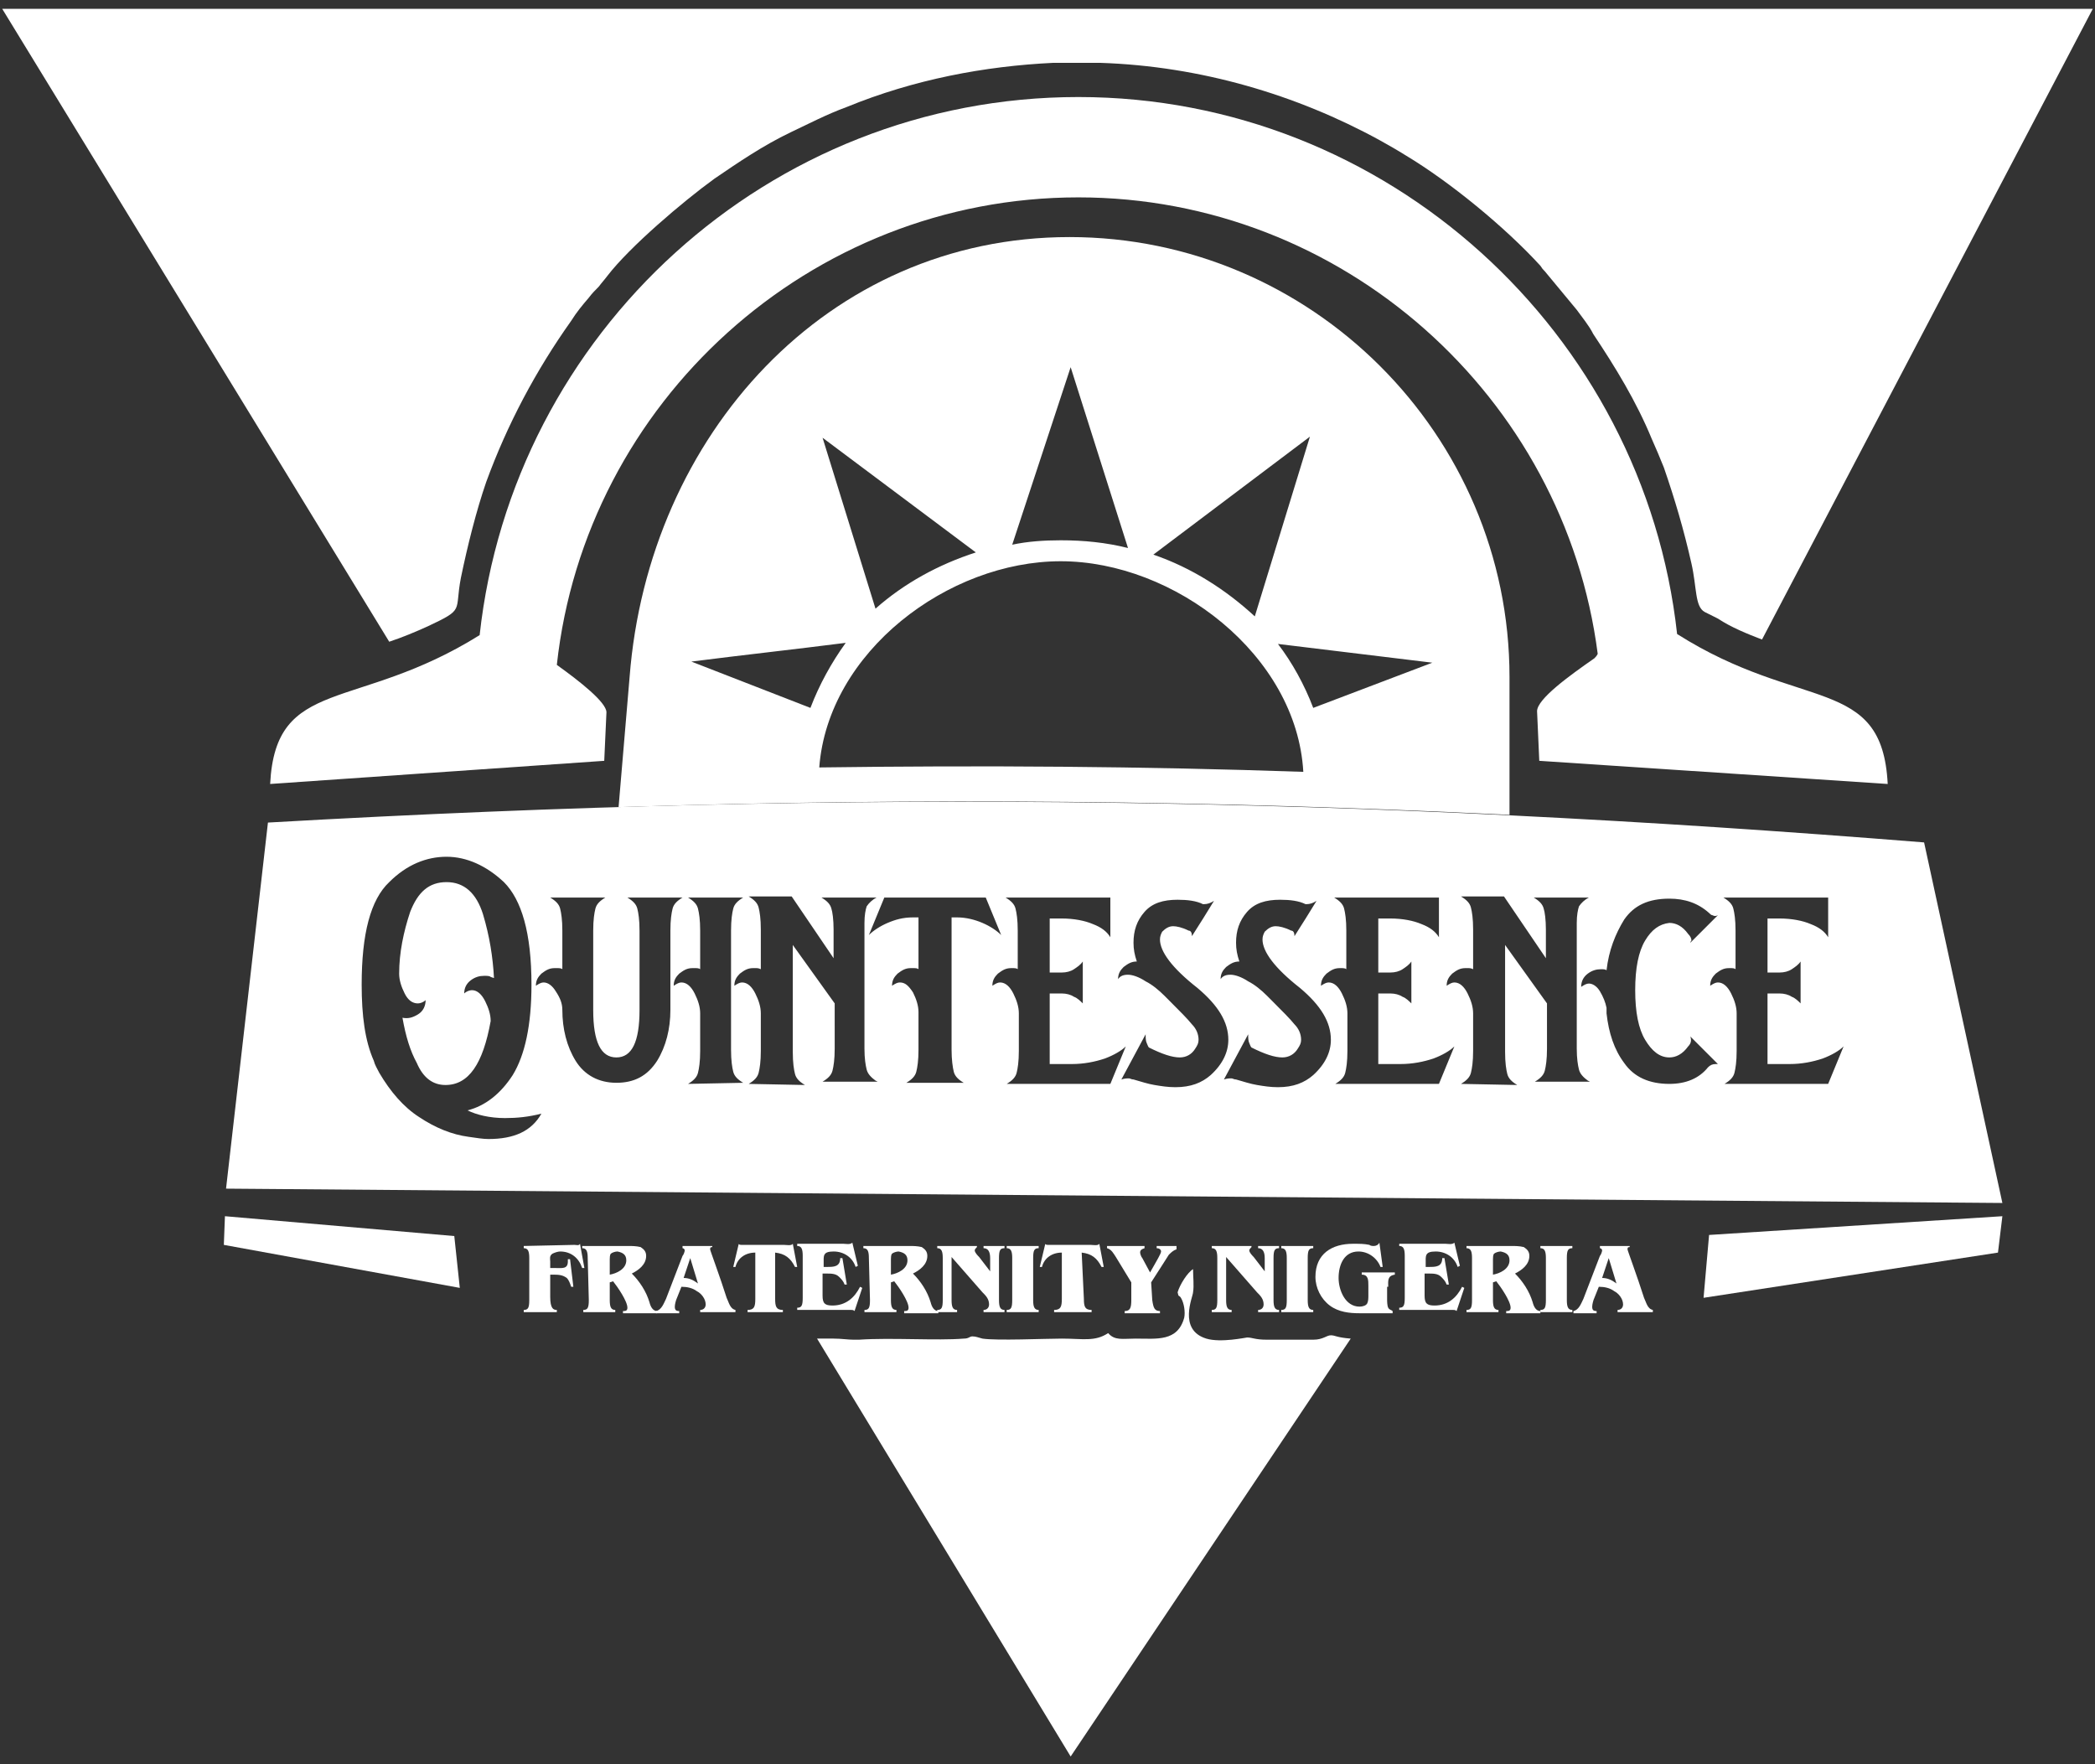 <?xml version="1.0" encoding="utf-8"?>
<!-- Generator: Adobe Illustrator 26.1.0, SVG Export Plug-In . SVG Version: 6.00 Build 0)  -->
<svg version="1.1" id="Layer_1" xmlns="http://www.w3.org/2000/svg" xmlns:xlink="http://www.w3.org/1999/xlink" x="0px" y="0px"
	 viewBox="0 0 190 160" style="enable-background:new 0 0 190 160;" xml:space="preserve">
<rect x="0" y="0" width="190" height="160" fill="#333333" stroke="none"/>
<style type="text/css">
	.st0{fill-rule:evenodd;clip-rule:evenodd;fill:#FFFFFF;}
	.st1{fill:#FFFFFF;}
</style>
<g id="Layer_x0020_1">
	<path class="st0" d="M97.1,159.3l25.4-37.9c-1.3-0.1-1.4-0.3-1.8-0.3c-0.4,0-0.7,0.4-1.6,0.4l-4.2,0c-1.1,0-1.3-0.2-1.8-0.2
		c-0.1,0-2.4,0.5-3.7,0.1c-2.6-0.8-1.2-3.8-1.2-4.2c0.1-0.6,0-1.4,0-2.1c-0.5,0.3-1.2,1.4-1.4,2.1c0.1,0.5,0.1,0.2,0.3,0.5
		c0.3,0.5,0.4,1.3,0.3,1.8c-0.6,2.2-2.5,1.9-4.4,1.9c-1.2,0-1.9,0.2-2.5-0.5c-1.2,0.8-2.3,0.5-4.2,0.5c-1.5,0-5.9,0.2-7.2,0
		c-0.4-0.1-0.6-0.2-0.9-0.2c-0.3,0-0.3,0.2-0.8,0.2c-2.4,0.2-6.6-0.1-9.5,0.1l0,0h-0.5c-0.5,0-1.1-0.1-1.8-0.1c-0.5,0-1,0-1.5,0
		L97.1,159.3L97.1,159.3z M159.8,58l30-57.2H97.1H0.2l35.1,57.4c1.2-0.4,2.4-0.9,3.5-1.4c3.4-1.6,2.4-1.3,3-4.4
		c0.6-2.9,1.4-6.1,2.3-8.7c1.9-5.2,4.5-10.1,7.7-14.6c0.5-0.8,1-1.4,1.6-2.1c0.3-0.4,0.6-0.7,0.9-1c0.3-0.4,0.5-0.6,0.8-1
		c2-2.6,6.8-6.7,9.7-8.8c2.2-1.5,4.4-3,6.9-4.2c1.7-0.8,3.2-1.6,5.1-2.3c6.1-2.5,12.5-3.7,18.7-4h4.3c9.1,0.3,17.8,2.9,25.3,7
		c0.9,0.5,1.6,0.9,2.4,1.4c4,2.4,9,6.5,12.2,10c0.2,0.3,0.2,0.3,0.4,0.5l2.9,3.5c0.5,0.7,1.1,1.4,1.5,2.2c2,3,3.9,6.1,5.3,9.5
		c0.4,0.9,0.7,1.6,1.1,2.6c1,2.9,1.8,5.6,2.5,8.7c0.5,2.2,0.3,3.9,1.2,4.4c0.4,0.2,0.8,0.4,1.2,0.6C157,56.9,158.5,57.5,159.8,58
		L159.8,58z"/>
	<path class="st0" d="M136.9,73.9V61.4c0-22-18-39.9-39.9-39.9l0,0c-22,0-38.2,18-39.9,39.9l-1,11.8
		C84.1,72.3,110.1,72.6,136.9,73.9L136.9,73.9z M73.5,64.2L62.7,60c4.7-0.6,9.3-1.1,14-1.7C75.4,60.1,74.3,62.1,73.5,64.2z
		 M96.2,50.9c10.3,0,21.4,8.5,22,19.1c-14.5-0.5-29-0.6-43.9-0.4C75.1,59.1,86,50.9,96.2,50.9z M97.1,33.3l5.2,16.4
		c-2-0.5-4-0.7-6.1-0.7c-1.5,0-3,0.1-4.4,0.4L97.1,33.3L97.1,33.3z M104.6,50.3l14.2-10.7l-5,16.3C111.2,53.5,108.1,51.5,104.6,50.3
		z M119.1,64.2l10.8-4.1l-14-1.7C117.2,60.1,118.3,62.1,119.1,64.2z M79.4,55.2l-4.8-15.5l13.9,10.4C85.1,51.2,82,52.9,79.4,55.2
		L79.4,55.2z"/>
	<path class="st0" d="M24.3,74.6c54.2-3.1,99.1-2.3,150.2,1.8l7.1,32.7l-161.1-1.3L24.3,74.6L24.3,74.6z M42.5,103.1
		c-1.5-0.2-3-0.8-4.5-1.8c-1.4-0.9-2.6-2.3-3.6-4c-0.2-0.4-0.4-0.7-0.5-1.1v0c-0.8-1.8-1.1-4.1-1.1-6.9c0-4.6,0.8-7.7,2.5-9.3
		c1.6-1.6,3.4-2.3,5.2-2.3c1.8,0,3.6,0.8,5.2,2.3c1.6,1.6,2.5,4.6,2.5,9.3c0,3.7-0.6,6.4-1.7,8.2c-1.1,1.7-2.5,2.8-4.1,3.2
		c0.8,0.4,2,0.7,3.4,0.7c1.1,0,2.1-0.1,3.3-0.4c-0.9,1.6-2.5,2.3-4.8,2.3C43.8,103.3,43.2,103.2,42.5,103.1L42.5,103.1z M40.4,98.4
		c2.1,0,3.4-1.9,4.1-5.8c0-0.6-0.2-1.2-0.5-1.8c-0.3-0.6-0.7-1-1.2-1c-0.2,0-0.5,0.1-0.7,0.3c0-0.5,0.2-0.9,0.6-1.2
		c0.4-0.3,0.8-0.4,1.2-0.4c0.3,0,0.5,0,0.6,0.1l0.3,0.1c-0.1-1.9-0.4-3.8-1-5.8c-0.6-1.9-1.7-2.9-3.3-2.9c-1.6,0-2.6,0.9-3.3,2.7
		c-0.6,1.8-1,3.7-1,5.6c0,0.6,0.2,1.2,0.5,1.8c0.3,0.6,0.7,0.9,1.2,0.9c0.2,0,0.5-0.1,0.7-0.3c0,0.5-0.2,1-0.7,1.3
		c-0.5,0.3-0.9,0.4-1.4,0.3c0.3,1.7,0.7,3,1.3,4.1l0,0C38.4,97.8,39.3,98.4,40.4,98.4L40.4,98.4z M55.9,98.2c-1.6,0-2.9-0.7-3.7-2
		c-0.8-1.3-1.2-2.9-1.2-4.6c0-0.6-0.2-1.1-0.6-1.7c-0.3-0.5-0.7-0.8-1.1-0.8c-0.2,0-0.4,0.1-0.7,0.3c0-0.5,0.2-0.8,0.5-1.1
		c0.4-0.3,0.7-0.5,1.2-0.5c0.1,0,0.1,0,0.2,0c0.2,0,0.4,0,0.5,0.1v-3.5c0-1-0.1-1.6-0.2-2c-0.1-0.4-0.4-0.7-0.9-1h5
		c-0.5,0.3-0.8,0.6-0.9,1c-0.1,0.4-0.2,1-0.2,2v7.2c0,2.9,0.7,4.3,2.1,4.3c1.4,0,2.1-1.4,2.1-4.3v-7.2c0-1-0.1-1.6-0.2-2
		c-0.1-0.4-0.4-0.7-0.9-1h5c-0.5,0.3-0.8,0.6-0.9,1c-0.1,0.4-0.2,1-0.2,2v7.2c0,1.7-0.4,3.3-1.2,4.6C58.7,97.6,57.5,98.2,55.9,98.2z
		 M62.4,98.3c0.5-0.3,0.8-0.6,0.9-1c0.1-0.4,0.2-1,0.2-2v-3.4c0-0.6-0.2-1.2-0.5-1.8c-0.3-0.6-0.7-1-1.2-1c-0.2,0-0.4,0.1-0.7,0.3
		c0-0.5,0.2-0.8,0.5-1.1c0.4-0.3,0.7-0.5,1.2-0.5H63c0.2,0,0.4,0,0.5,0.1v-3.5c0-1-0.1-1.6-0.2-2c-0.1-0.4-0.4-0.7-0.9-1h5
		c-0.5,0.3-0.8,0.6-0.9,1c-0.1,0.4-0.2,1-0.2,2v10.8c0,1,0.1,1.6,0.2,2c0.1,0.4,0.4,0.7,0.9,1L62.4,98.3L62.4,98.3z M67.9,98.3
		c0.5-0.3,0.8-0.6,0.9-1c0.1-0.4,0.2-1,0.2-2v-3.4c0-0.6-0.2-1.2-0.5-1.8c-0.3-0.6-0.7-1-1.2-1c-0.2,0-0.4,0.1-0.7,0.3
		c0-0.5,0.2-0.8,0.5-1.1c0.4-0.3,0.7-0.5,1.2-0.5h0.2c0.2,0,0.3,0,0.5,0.1v-3.6c0-1-0.1-1.6-0.2-2c-0.1-0.4-0.4-0.7-0.9-1h3.9
		l3.8,5.6v-2.6c0-0.9-0.1-1.6-0.2-1.9c-0.1-0.4-0.4-0.7-0.9-1h5c-0.4,0.2-0.7,0.5-0.9,0.8c-0.1,0.3-0.2,0.8-0.2,1.5
		c0,0.1,0,0.3,0,0.6v10.8c0,0.9,0.1,1.5,0.2,1.9c0.1,0.4,0.4,0.7,0.8,1l0.2,0.1h-5c0.5-0.3,0.8-0.6,0.9-1c0.1-0.4,0.2-1,0.2-2V91
		l-3.8-5.3v9.7c0,1,0.1,1.6,0.2,2c0.1,0.4,0.4,0.7,0.9,1L67.9,98.3L67.9,98.3z M82.2,98.2c0.5-0.3,0.8-0.6,0.9-1
		c0.1-0.4,0.2-1,0.2-2v-3.4c0-0.6-0.2-1.2-0.5-1.8c-0.4-0.6-0.7-0.9-1.2-0.9c-0.2,0-0.4,0.1-0.7,0.3c0-0.5,0.2-0.8,0.5-1.1
		c0.4-0.3,0.7-0.5,1.2-0.5c0.1,0,0.1,0,0.2,0c0.2,0,0.4,0,0.5,0.1v-4.7h-0.5c-0.9,0-1.6,0.2-2.3,0.5c-0.7,0.3-1.3,0.7-1.7,1.1
		l1.4-3.4h9.2l1.4,3.4c-0.4-0.4-1-0.8-1.7-1.1c-0.7-0.3-1.5-0.5-2.3-0.5h-0.5v12c0,0.9,0.1,1.6,0.2,2c0.1,0.4,0.4,0.7,0.9,1
		L82.2,98.2L82.2,98.2z M91.3,98.3c0.5-0.3,0.8-0.6,0.9-1c0.1-0.4,0.2-1,0.2-2v-3.4c0-0.6-0.2-1.2-0.5-1.8c-0.3-0.6-0.7-1-1.2-1
		c-0.2,0-0.4,0.1-0.7,0.3c0-0.5,0.2-0.8,0.5-1.1c0.4-0.3,0.7-0.5,1.2-0.5h0.1c0.2,0,0.4,0,0.5,0.1v-3.5c0-1-0.1-1.6-0.2-2
		c-0.1-0.4-0.4-0.7-0.9-1h9.5V85c-0.3-0.5-0.8-0.9-1.6-1.2c-0.7-0.3-1.7-0.5-2.8-0.5h-1.1v4.9h1.1c0.4,0,0.8-0.1,1.1-0.3
		c0.3-0.2,0.6-0.4,0.8-0.7V91c-0.2-0.2-0.5-0.5-0.8-0.6c-0.3-0.2-0.7-0.3-1.1-0.3h-1.1v6.4h2c1.1,0,2.1-0.2,3-0.5
		c0.8-0.3,1.5-0.7,1.9-1.1l-1.4,3.4L91.3,98.3L91.3,98.3z M103.9,93.8c0,0.3,0,0.6,0.1,0.8c0.1,0.2,0.1,0.3,0.2,0.4
		c1.2,0.6,2.1,0.9,2.8,0.9c0.6,0,1.1-0.3,1.4-0.8c0.2-0.3,0.3-0.5,0.3-0.8c0-0.5-0.2-1-0.6-1.4c-0.4-0.5-1.1-1.2-2.1-2.2v0l-0.1-0.1
		l-0.3-0.3c-0.5-0.5-1.1-1-1.7-1.3c-0.6-0.4-1.2-0.6-1.6-0.6c-0.4,0-0.7,0.1-0.9,0.4c0-0.5,0.2-0.8,0.5-1.1c0.4-0.3,0.7-0.5,1.2-0.5
		c-0.2-0.6-0.3-1.1-0.3-1.7c0-1.1,0.3-2,1-2.8c0.7-0.8,1.7-1.1,3-1.1c0.9,0,1.7,0.1,2.3,0.4l0.1,0c0.3,0,0.6-0.1,0.9-0.3
		c-0.6,1-1.3,2.1-2,3.2c0-0.3-0.1-0.5-0.3-0.5c-0.6-0.3-1.1-0.4-1.4-0.4c-0.4,0-0.7,0.2-1,0.5c-0.1,0.2-0.2,0.4-0.2,0.7
		c0,1.1,1.1,2.6,3.4,4.4c1.9,1.6,2.8,3.1,2.8,4.7c0,1.1-0.5,2.2-1.6,3.2c-0.8,0.7-1.8,1.1-3.2,1.1c-0.7,0-1.3-0.1-1.9-0.2
		c-0.6-0.1-1.2-0.3-1.9-0.5c-0.2,0-0.3-0.1-0.4-0.1c-0.2,0-0.4,0-0.7,0.1L103.9,93.8L103.9,93.8z M113.2,93.8c0,0.3,0,0.6,0.1,0.8
		c0.1,0.2,0.1,0.3,0.2,0.4c1.2,0.6,2.1,0.9,2.8,0.9c0.6,0,1.1-0.3,1.4-0.8c0.2-0.3,0.3-0.5,0.3-0.8c0-0.5-0.2-1-0.6-1.4
		c-0.4-0.5-1.1-1.2-2.1-2.2v0l-0.1-0.1l-0.3-0.3c-0.5-0.5-1.1-1-1.7-1.3c-0.6-0.4-1.2-0.6-1.6-0.6c-0.4,0-0.7,0.1-0.9,0.4
		c0-0.5,0.2-0.8,0.5-1.1c0.4-0.3,0.7-0.5,1.2-0.5c-0.2-0.6-0.3-1.1-0.3-1.7c0-1.1,0.3-2,1-2.8c0.7-0.8,1.7-1.1,3-1.1
		c0.9,0,1.7,0.1,2.3,0.4l0.1,0c0.3,0,0.6-0.1,0.9-0.3c-0.6,1-1.3,2.1-2,3.2c0-0.3-0.1-0.5-0.3-0.5c-0.6-0.3-1.1-0.4-1.4-0.4
		c-0.4,0-0.7,0.2-1,0.5c-0.1,0.2-0.2,0.4-0.2,0.7c0,1.1,1.1,2.6,3.4,4.4c1.9,1.6,2.8,3.1,2.8,4.7c0,1.1-0.5,2.2-1.6,3.2
		c-0.8,0.7-1.8,1.1-3.2,1.1c-0.7,0-1.3-0.1-1.9-0.2c-0.6-0.1-1.2-0.3-1.9-0.5c-0.2,0-0.3-0.1-0.4-0.1c-0.2,0-0.4,0-0.7,0.1
		L113.2,93.8L113.2,93.8z M121.1,98.3c0.5-0.3,0.8-0.6,0.9-1c0.1-0.4,0.2-1,0.2-2v-3.4c0-0.6-0.2-1.2-0.5-1.8c-0.3-0.6-0.7-1-1.2-1
		c-0.2,0-0.4,0.1-0.7,0.3c0-0.5,0.2-0.8,0.5-1.1c0.4-0.3,0.7-0.5,1.2-0.5h0.1c0.2,0,0.4,0,0.5,0.1v-3.5c0-1-0.1-1.6-0.2-2
		c-0.1-0.4-0.4-0.7-0.9-1h9.5V85c-0.3-0.5-0.8-0.9-1.6-1.2c-0.7-0.3-1.7-0.5-2.8-0.5h-1.1v4.9h1.1c0.4,0,0.8-0.1,1.1-0.3
		c0.3-0.2,0.6-0.4,0.8-0.7V91c-0.2-0.2-0.5-0.5-0.8-0.6c-0.3-0.2-0.7-0.3-1.1-0.3h-1.1v6.4h2c1.1,0,2.1-0.2,3-0.5
		c0.8-0.3,1.5-0.7,1.9-1.1l-1.4,3.4L121.1,98.3L121.1,98.3z M132.5,98.3c0.5-0.3,0.8-0.6,0.9-1c0.1-0.4,0.2-1,0.2-2v-3.4
		c0-0.6-0.2-1.2-0.5-1.8c-0.3-0.6-0.7-1-1.2-1c-0.2,0-0.4,0.1-0.7,0.3c0-0.5,0.2-0.8,0.5-1.1c0.4-0.3,0.7-0.5,1.2-0.5h0.2
		c0.2,0,0.3,0,0.5,0.1v-3.6c0-1-0.1-1.6-0.2-2c-0.1-0.4-0.4-0.7-0.9-1h3.9l3.8,5.6v-2.6c0-0.9-0.1-1.6-0.2-1.9
		c-0.1-0.4-0.4-0.7-0.9-1h5c-0.4,0.2-0.7,0.5-0.9,0.8c-0.1,0.3-0.2,0.8-0.2,1.5c0,0.1,0,0.3,0,0.6v10.8c0,0.9,0.1,1.5,0.2,1.9
		c0.1,0.4,0.4,0.7,0.8,1l0.2,0.1h-5c0.5-0.3,0.8-0.6,0.9-1c0.1-0.4,0.2-1,0.2-2V91l-3.8-5.3v9.7c0,1,0.1,1.6,0.2,2
		c0.1,0.4,0.4,0.7,0.9,1L132.5,98.3L132.5,98.3z M151.4,98.3c-1.8,0-3.2-0.6-4.1-1.9c-0.9-1.2-1.4-2.7-1.6-4.5v0l0-0.5
		c-0.1-0.5-0.3-1-0.6-1.5c-0.3-0.5-0.7-0.7-1-0.7c-0.2,0-0.4,0.1-0.7,0.3c0-0.5,0.2-0.9,0.6-1.2c0.4-0.3,0.8-0.4,1.2-0.4
		c0.2,0,0.4,0,0.5,0.1c0.2-1.8,0.8-3.3,1.6-4.6c0.9-1.3,2.2-1.9,4.1-1.9c1.4,0,2.6,0.4,3.6,1.3c0.1,0.1,0.2,0.2,0.3,0.2
		c0.2,0.1,0.3,0.1,0.5,0l-2.5,2.5c0-0.1,0.1-0.2,0.1-0.2c0-0.2-0.1-0.4-0.3-0.6c-0.5-0.7-1.1-1-1.7-1c-0.9,0.1-1.6,0.6-2.2,1.6
		c-0.6,1-0.9,2.5-0.9,4.5c0,2,0.3,3.5,0.9,4.5c0.6,1,1.3,1.6,2.2,1.6c0.6,0,1.2-0.3,1.7-1c0.3-0.3,0.3-0.6,0.2-0.9l2.5,2.5h-0.2
		c-0.3,0-0.5,0.1-0.7,0.3C154.1,97.8,152.9,98.3,151.4,98.3L151.4,98.3z M156.4,98.3c0.5-0.3,0.8-0.6,0.9-1c0.1-0.4,0.2-1,0.2-2
		v-3.4c0-0.6-0.2-1.2-0.5-1.8c-0.3-0.6-0.7-1-1.2-1c-0.2,0-0.4,0.1-0.7,0.3c0-0.5,0.2-0.8,0.5-1.1c0.4-0.3,0.7-0.5,1.2-0.5h0.1
		c0.2,0,0.4,0,0.5,0.1v-3.5c0-1-0.1-1.6-0.2-2c-0.1-0.4-0.4-0.7-0.9-1h9.5V85c-0.3-0.5-0.8-0.9-1.6-1.2c-0.7-0.3-1.7-0.5-2.8-0.5
		h-1.1v4.9h1.1c0.4,0,0.8-0.1,1.1-0.3c0.3-0.2,0.6-0.4,0.8-0.7V91c-0.2-0.2-0.5-0.5-0.8-0.6c-0.3-0.2-0.7-0.3-1.1-0.3h-1.1v6.4h2
		c1.1,0,2.1-0.2,3-0.5c0.8-0.3,1.5-0.7,1.9-1.1l-1.4,3.4L156.4,98.3L156.4,98.3z"/>
	<path class="st0" d="M24.5,71.1c0.5-9.8,7.8-6.5,19-13.5C46.5,30.2,69.7,8.8,97.8,8.8l0,0c28,0,51.3,21.4,54.3,48.7
		c11.2,7.1,18.6,3.7,19.1,13.6L139.6,69l-0.2-4.5c0-1.1,2.9-3.2,5.2-4.8c0.1-0.1,0.2-0.2,0.3-0.4c-3-23.3-23.1-41.4-47.1-41.4l0,0
		c-24.4,0-44.7,18.6-47.3,42.4c2.1,1.5,4.5,3.4,4.5,4.3L54.8,69L24.5,71.1L24.5,71.1z"/>
	<polygon class="st0" points="20.3,112.9 41.7,116.8 41.2,112.1 20.4,110.3 	"/>
	<polygon class="st0" points="181.2,113.6 154.5,117.7 155,112 181.6,110.3 	"/>
	<path class="st1" d="M47.5,113l0,0.2c0.4,0,0.5,0.3,0.5,0.9v3.8c0,0.7-0.1,0.9-0.5,0.9l0,0.2h3v-0.2c-0.3,0-0.6-0.1-0.6-1.2v-2h0.2
		c0.5,0,0.9,0,1.3,0.3c0.2,0.2,0.3,0.5,0.4,0.8H52l-0.3-2.5l-0.2,0l0,0.2c0,0.7-0.5,0.6-1.1,0.6h-0.5v-0.6c0-0.2-0.1-0.5,0.2-0.7
		c0.2-0.1,0.5-0.2,0.7-0.2c1,0,1.7,0.6,2,1.5L53,115l-0.4-2.2c-0.1,0.2-0.3,0.1-0.5,0.1L47.5,113L47.5,113z"/>
	<path id="_x31_" class="st1" d="M53.4,117.9c0,0.7-0.1,0.9-0.5,0.9v0.2h2.9v-0.2c-0.4,0-0.5-0.3-0.5-0.9v-1.6l0.3-0.1
		c0.4,0.5,1.3,1.8,1.3,2.4c0,0.3-0.2,0.3-0.4,0.3v0.2h3.1v-0.2c-0.4,0-0.6-0.4-0.7-0.8c-0.3-1-0.9-1.9-1.6-2.6
		c0.6-0.3,1.3-0.8,1.3-1.6c0-0.4-0.2-0.6-0.5-0.8c-0.4-0.1-0.8-0.1-1.1-0.1h-4.2v0.2c0.4,0,0.5,0.3,0.5,0.9L53.4,117.9L53.4,117.9z
		 M56.8,114.3c0,0.8-0.9,1.2-1.5,1.3v-1.4c0-0.1,0-0.4,0.1-0.5c0.1-0.1,0.4-0.2,0.6-0.2C56.5,113.6,56.8,113.8,56.8,114.3
		L56.8,114.3z"/>
	<path id="_x32_" class="st1" d="M61.8,116.7c0.5,0,1,0.1,1.4,0.4c0.4,0.2,0.8,0.7,0.8,1.2c0,0.3-0.2,0.5-0.5,0.5v0.2h3.2v-0.2
		c-0.5-0.1-0.6-0.7-0.8-1.1c-0.6-1.9-1.5-4.3-1.5-4.4c0-0.2,0.1-0.2,0.2-0.2V113h-2.7v0.2c0.1,0,0.2,0.1,0.2,0.2
		c0,0.1-0.1,0.4-0.2,0.5l-1.5,3.9c-0.2,0.4-0.4,1-0.9,1.1v0.2h2.1v-0.2c-0.3,0-0.4-0.1-0.4-0.4c0-0.2,0.1-0.6,0.2-0.8L61.8,116.7
		L61.8,116.7z M63.3,116.4c-0.4-0.3-0.8-0.5-1.3-0.5l0.6-1.8L63.3,116.4z"/>
	<path id="_x33_" class="st1" d="M70.3,113.6c0.9,0.1,1.4,0.5,1.8,1.3l0.2,0l-0.4-2.1c-0.1,0.2-0.6,0.1-0.8,0.1h-3.4
		c-0.1,0-0.3,0-0.4,0c-0.1,0-0.3,0-0.3-0.1l-0.5,2.1l0.2,0c0.2-0.8,0.9-1.3,1.8-1.3v4.2c0,0.7-0.1,1-0.7,1v0.2H71v-0.2
		c-0.6,0-0.7-0.3-0.7-1L70.3,113.6L70.3,113.6z"/>
	<path id="_x34_" class="st1" d="M78.2,116.8l-0.2-0.1c-0.5,1-1.3,1.7-2.5,1.7c-0.7,0-0.9-0.2-0.9-0.9v-2h0.3c0.5,0,0.9,0,1.2,0.3
		c0.2,0.2,0.4,0.4,0.5,0.7l0.2,0l-0.4-2.4l-0.2,0c0,0.8-0.6,0.8-1.2,0.8h-0.3v-0.3c0-0.7-0.1-1.1,0.9-1.1c0.9,0,1.7,0.5,2,1.4
		l0.2-0.1l-0.5-2.1c-0.2,0.2-0.6,0.1-0.8,0.1h-4.2v0.2c0.4,0,0.5,0.3,0.5,0.9v3.8c0,0.7-0.1,0.9-0.5,0.9v0.2h4.6c0.1,0,0.2,0,0.3,0
		c0.1,0,0.2,0,0.3,0.1L78.2,116.8z"/>
	<path id="_x35_" class="st1" d="M78.9,117.9c0,0.7-0.1,0.9-0.5,0.9v0.2h2.9v-0.2c-0.4,0-0.5-0.3-0.5-0.9v-1.6l0.3-0.1
		c0.4,0.5,1.3,1.8,1.3,2.4c0,0.3-0.2,0.3-0.4,0.3v0.2h3.1v-0.2c-0.4,0-0.6-0.4-0.7-0.8c-0.3-1-0.9-1.9-1.6-2.6
		c0.6-0.3,1.3-0.8,1.3-1.6c0-0.4-0.2-0.6-0.5-0.8c-0.4-0.1-0.8-0.1-1.1-0.1h-4.2v0.2c0.4,0,0.5,0.3,0.5,0.9L78.9,117.9L78.9,117.9z
		 M82.3,114.3c0,0.8-0.9,1.2-1.5,1.3v-1.4c0-0.1,0-0.4,0.1-0.5c0.1-0.1,0.4-0.2,0.6-0.2C82,113.6,82.3,113.8,82.3,114.3L82.3,114.3z
		"/>
	<path id="_x36_" class="st1" d="M90.6,114.1c0-0.7,0.1-0.9,0.5-0.9V113h-1.9v0.2c0.4,0,0.6,0.3,0.6,0.9v1.2l-1-1.3
		c-0.1-0.1-0.4-0.4-0.4-0.6c0-0.1,0.1-0.2,0.2-0.3V113h-3.6v0.2c0.4,0,0.5,0.3,0.5,0.9v3.8c0,0.7-0.1,0.9-0.5,0.9v0.2h1.8v-0.2
		c-0.4,0-0.5-0.3-0.5-0.9v-3.9l2.8,3.2c0.3,0.3,0.6,0.6,0.6,1.1c0,0.3-0.2,0.5-0.5,0.5v0.2h1.9v-0.2c-0.4,0-0.5-0.3-0.5-0.9V114.1z"
		/>
	<path id="_x37_" class="st1" d="M93.7,114.1c0-0.7,0.1-0.9,0.5-0.9V113h-2.9v0.2c0.4,0,0.5,0.3,0.5,0.9v3.8c0,0.7-0.1,0.9-0.5,0.9
		v0.2h2.9v-0.2c-0.4,0-0.5-0.3-0.5-0.9V114.1z"/>
	<path id="_x38_" class="st1" d="M98.1,113.6c0.9,0.1,1.4,0.5,1.8,1.3l0.2,0l-0.4-2.1c-0.1,0.2-0.6,0.1-0.8,0.1h-3.4
		c-0.1,0-0.3,0-0.4,0c-0.1,0-0.3,0-0.3-0.1l-0.5,2.1l0.2,0c0.2-0.8,0.9-1.3,1.8-1.3v4.2c0,0.7-0.1,1-0.7,1v0.2h3.4v-0.2
		c-0.6,0-0.7-0.3-0.7-1L98.1,113.6L98.1,113.6z"/>
	<path id="_x39_" class="st1" d="M104.4,116.3l0.9-1.4l0.7-1.1c0.2-0.2,0.4-0.4,0.7-0.5V113h-1.8v0.2c0.2,0,0.4,0.1,0.4,0.3
		c0,0.2-0.5,1-0.6,1.2l-0.4,0.7l-0.7-1.3c-0.1-0.1-0.2-0.4-0.2-0.5c0-0.2,0.1-0.3,0.4-0.4V113h-3.4v0.2c0.4,0.1,0.6,0.5,0.8,0.8
		l1.4,2.3v1.6c0,0.7-0.1,1-0.6,1v0.2h3.2v-0.2c-0.5,0-0.6-0.3-0.7-1L104.4,116.3L104.4,116.3z"/>
	<path id="_x31_0" class="st1" d="M115.5,114.1c0-0.7,0.1-0.9,0.5-0.9V113h-1.9v0.2c0.4,0,0.6,0.3,0.6,0.9v1.2l-1-1.3
		c-0.1-0.1-0.4-0.4-0.4-0.6c0-0.1,0.1-0.2,0.2-0.3V113h-3.6v0.2c0.4,0,0.5,0.3,0.5,0.9v3.8c0,0.7-0.1,0.9-0.5,0.9v0.2h1.8v-0.2
		c-0.4,0-0.5-0.3-0.5-0.9v-3.9l2.8,3.2c0.3,0.3,0.6,0.6,0.6,1.1c0,0.3-0.2,0.5-0.5,0.5v0.2h1.9v-0.2c-0.4,0-0.5-0.3-0.5-0.9
		L115.5,114.1L115.5,114.1z"/>
	<path id="_x31_1" class="st1" d="M118.6,114.1c0-0.7,0.1-0.9,0.5-0.9V113h-2.9v0.2c0.4,0,0.5,0.3,0.5,0.9v3.8
		c0,0.7-0.1,0.9-0.5,0.9v0.2h2.9v-0.2c-0.4,0-0.5-0.3-0.5-0.9V114.1z"/>
	<path id="_x31_2" class="st1" d="M125.9,116.7c0-0.5-0.1-1,0.6-1.1v-0.2h-3v0.2c0.6,0,0.6,0.5,0.6,1v0.9c0,0.2,0,0.5-0.1,0.7
		c-0.1,0.2-0.4,0.3-0.7,0.3c-1.3,0-1.9-1.5-1.9-2.6c0-1.2,0.5-2.4,1.8-2.4c0.9,0,1.7,0.6,2,1.4l0.2,0l-0.3-2.2
		c-0.1,0.2-0.3,0.3-0.5,0.3c-0.1,0-0.3,0-0.4-0.1c-0.5-0.1-0.8-0.1-1.5-0.1c-1.9,0-3.4,0.9-3.4,3c0,1,0.5,2,1.3,2.6
		c0.8,0.6,1.8,0.7,2.7,0.7h3v-0.2c-0.1-0.1-0.3-0.1-0.4-0.3c-0.1-0.2-0.1-0.6-0.1-0.8V116.7z"/>
	<path id="_x31_3" class="st1" d="M132.8,116.8l-0.2-0.1c-0.5,1-1.3,1.7-2.5,1.7c-0.7,0-0.9-0.2-0.9-0.9v-2h0.3c0.5,0,0.9,0,1.2,0.3
		c0.2,0.2,0.4,0.4,0.5,0.7l0.2,0l-0.4-2.4l-0.2,0c0,0.8-0.6,0.8-1.2,0.8h-0.3v-0.3c0-0.7-0.1-1.1,0.9-1.1c0.9,0,1.7,0.5,2,1.4
		l0.2-0.1l-0.5-2.1c-0.2,0.2-0.6,0.1-0.8,0.1h-4.2v0.2c0.4,0,0.5,0.3,0.5,0.9v3.8c0,0.7-0.1,0.9-0.5,0.9v0.2h4.6c0.1,0,0.2,0,0.3,0
		c0.1,0,0.2,0,0.3,0.1L132.8,116.8L132.8,116.8z"/>
	<path id="_x31_4" class="st1" d="M133.5,117.9c0,0.7-0.1,0.9-0.5,0.9v0.2h2.9v-0.2c-0.4,0-0.5-0.3-0.5-0.9v-1.6l0.3-0.1
		c0.4,0.5,1.3,1.8,1.3,2.4c0,0.3-0.2,0.3-0.4,0.3v0.2h3.1v-0.2c-0.4,0-0.6-0.4-0.7-0.8c-0.3-1-0.9-1.9-1.6-2.6
		c0.6-0.3,1.3-0.8,1.3-1.6c0-0.4-0.2-0.6-0.5-0.8c-0.4-0.1-0.8-0.1-1.1-0.1H133v0.2c0.4,0,0.5,0.3,0.5,0.9L133.5,117.9L133.5,117.9z
		 M136.9,114.3c0,0.8-0.9,1.2-1.5,1.3v-1.4c0-0.1,0-0.4,0.1-0.5c0.1-0.1,0.4-0.2,0.6-0.2C136.6,113.6,136.9,113.8,136.9,114.3
		L136.9,114.3z"/>
	<path id="_x31_5" class="st1" d="M142.1,114.1c0-0.7,0.1-0.9,0.5-0.9V113h-2.9v0.2c0.4,0,0.5,0.3,0.5,0.9v3.8
		c0,0.7-0.1,0.9-0.5,0.9v0.2h2.9v-0.2c-0.4,0-0.5-0.3-0.5-0.9V114.1z"/>
	<path id="_x31_6" class="st1" d="M145,116.7c0.5,0,1,0.1,1.4,0.4c0.4,0.2,0.8,0.7,0.8,1.2c0,0.3-0.2,0.5-0.5,0.5v0.2h3.2v-0.2
		c-0.5-0.1-0.6-0.7-0.8-1.1c-0.6-1.9-1.5-4.3-1.5-4.4c0-0.2,0.1-0.2,0.2-0.2V113h-2.7v0.2c0.1,0,0.2,0.1,0.2,0.2
		c0,0.1-0.1,0.4-0.2,0.5l-1.5,3.9c-0.2,0.4-0.4,1-0.9,1.1v0.2h2.1v-0.2c-0.3,0-0.4-0.1-0.4-0.4c0-0.2,0.1-0.6,0.2-0.8L145,116.7
		L145,116.7z M146.6,116.4c-0.4-0.3-0.8-0.5-1.3-0.5l0.6-1.8L146.6,116.4L146.6,116.4z"/>
</g>
</svg>
